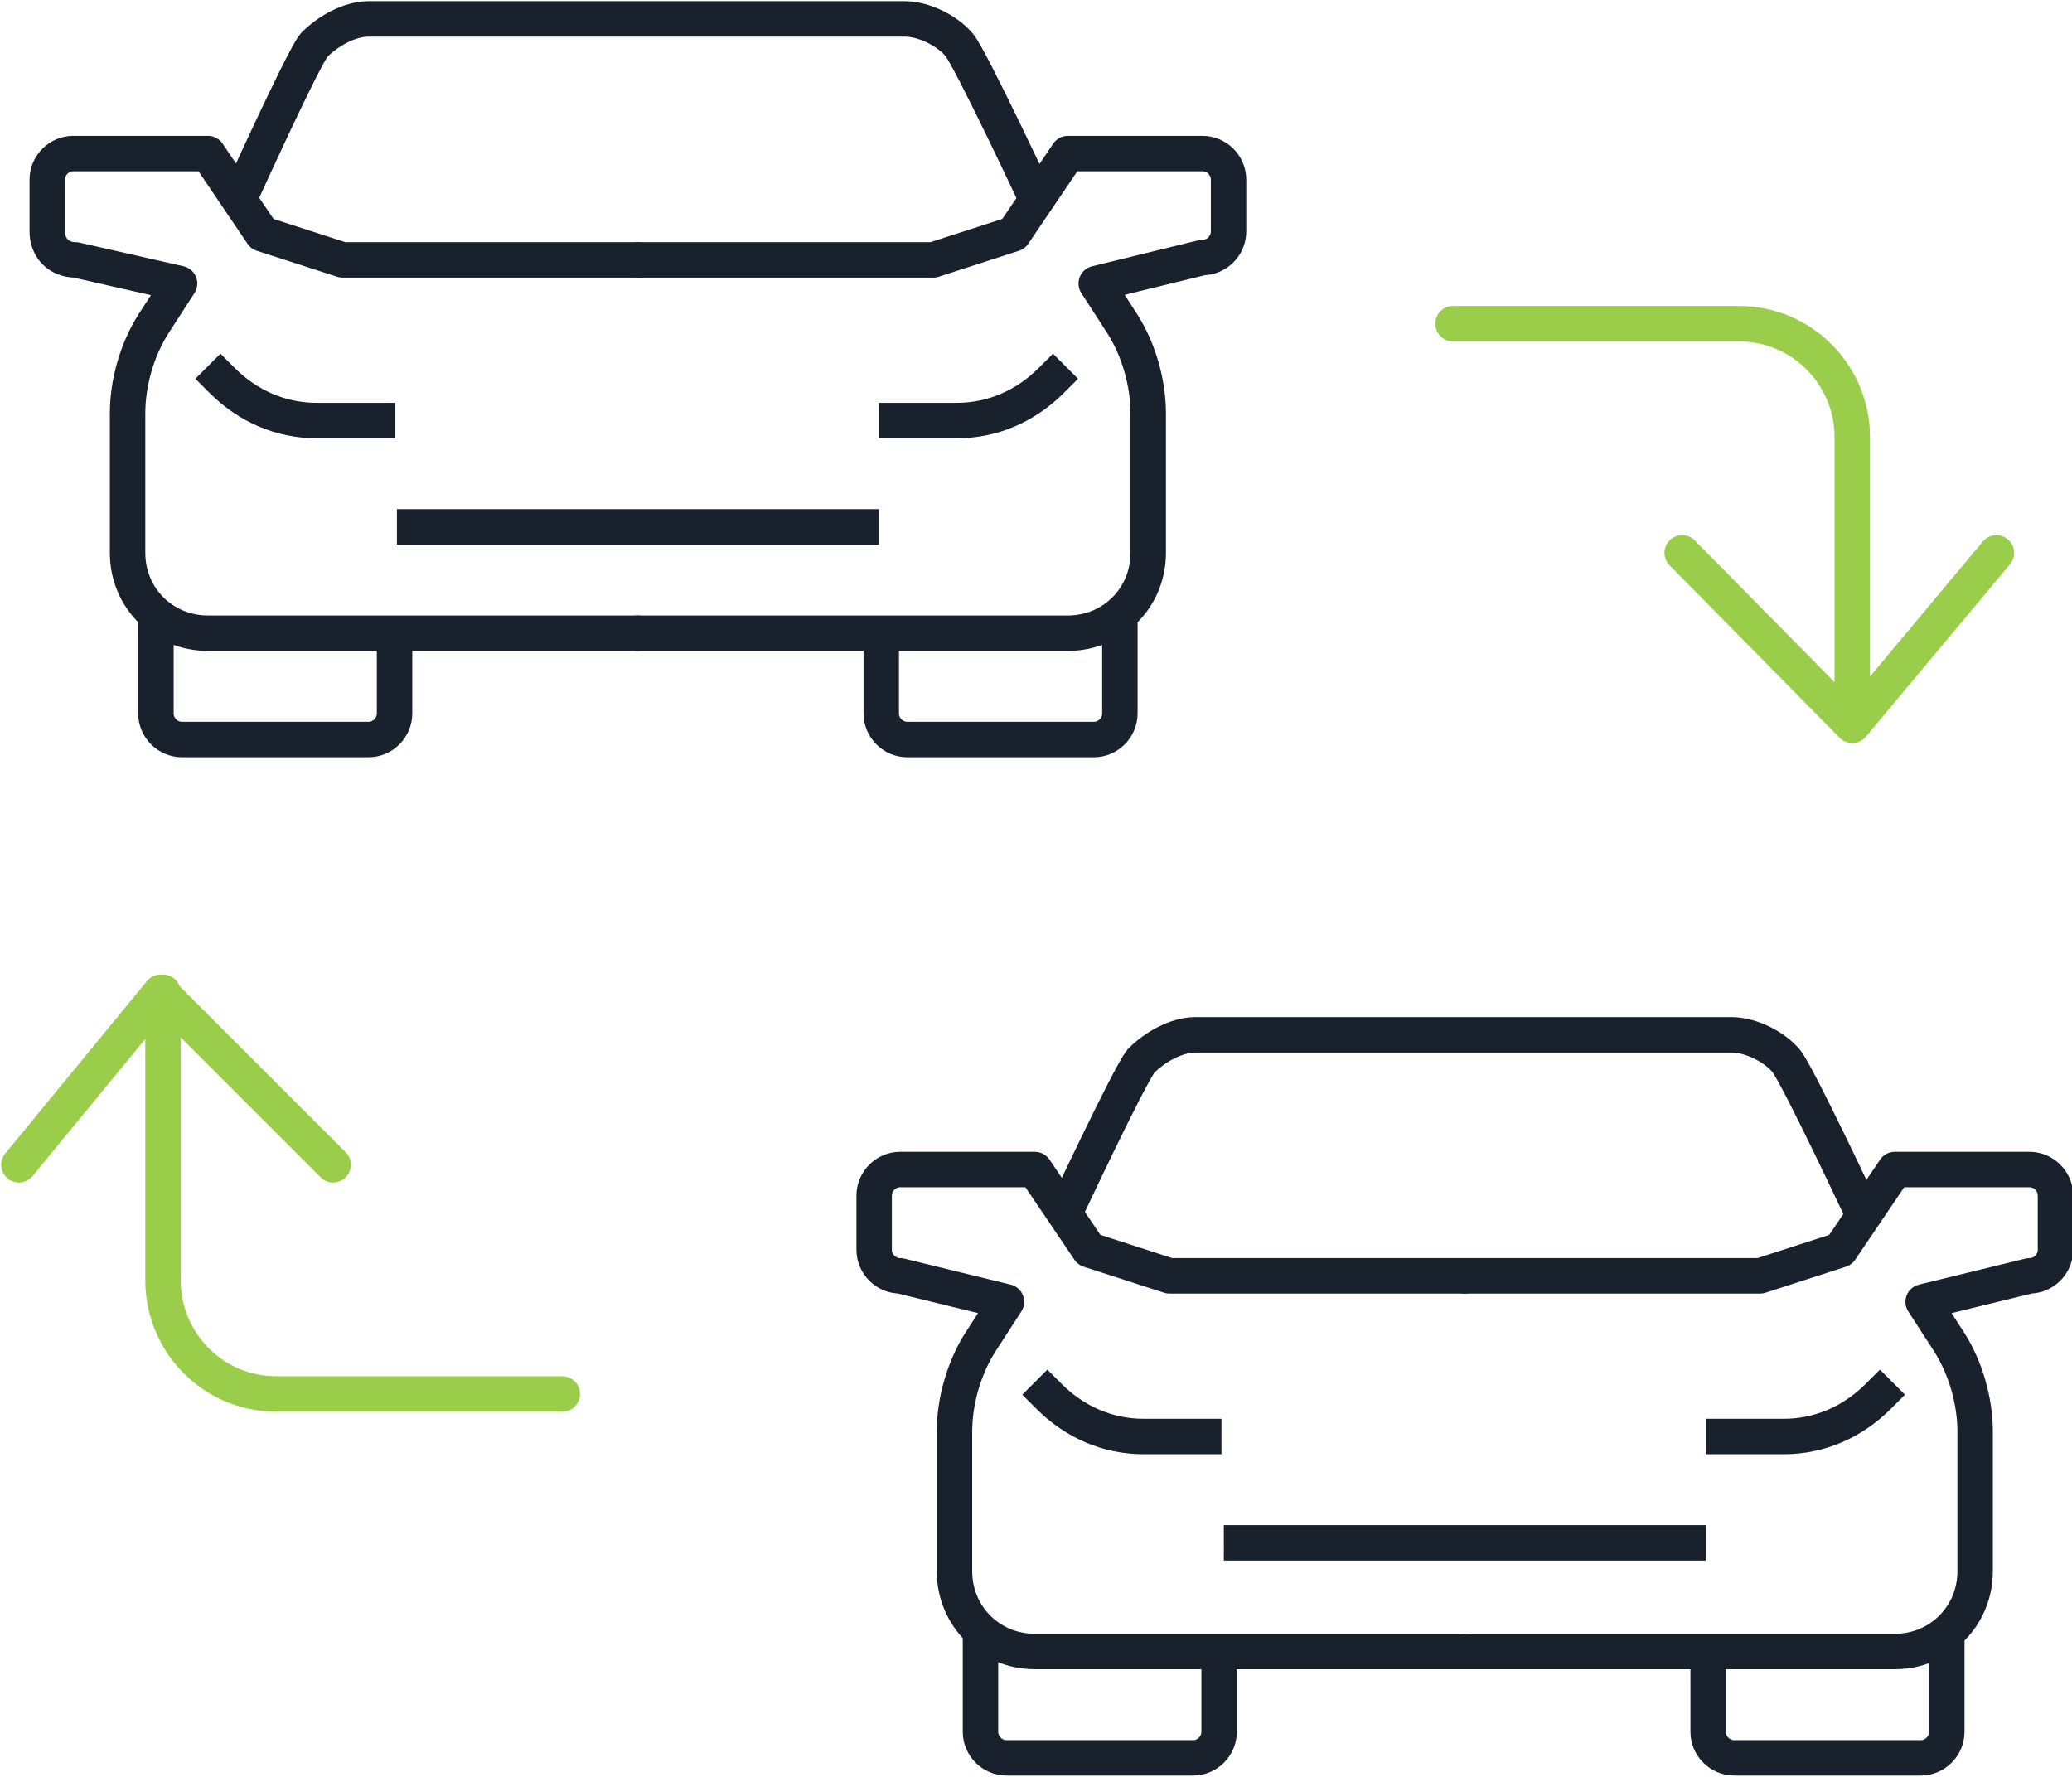 <svg id="Layer_1" xmlns="http://www.w3.org/2000/svg" viewBox="0 0 87.7 75.2"><style>.st0{fill:none;stroke:#9ace4a;stroke-width:1.5;stroke-miterlimit:10}.st0,.st1{stroke-linecap:round;stroke-linejoin:round}.st1,.st2,.st3{fill:none;stroke:#19212d;stroke-width:1.5;stroke-miterlimit:10}.st3{stroke-linejoin:round}</style><path class="st0" d="M61.5 13.7h12.1c2.7 0 4.8 2.2 4.8 4.8v12.1"/><path class="st0" d="M84.5 23.4l-6.1 7.3-7.2-7.3"/><path class="st1" d="M27 26.8H8.8c-1.9 0-3.4-1.5-3.4-3.4v-5.9c0-1.3.4-2.7 1.1-3.8L7.6 12l-4.4-1C2.5 11 2 10.5 2 9.8V7.6c0-.6.5-1.1 1.1-1.1h5.7l2.3 3.4 3.4 1.1H27"/><path class="st2" d="M8.8 15.5l.6.6c1.1 1.1 2.5 1.7 4 1.7h3.3"/><path class="st3" d="M6.6 25.7v4.5c0 .6.5 1.1 1.1 1.1h7.9c.6 0 1.1-.5 1.1-1.1v-3.4"/><path class="st1" d="M27 26.8h18.2c1.9 0 3.4-1.5 3.4-3.4v-5.9c0-1.3-.4-2.7-1.1-3.8L46.4 12l4.5-1.1c.6 0 1.1-.5 1.1-1.1V7.6c0-.6-.5-1.1-1.1-1.1h-5.7l-2.3 3.4-3.4 1.1H27"/><path class="st2" d="M44 8.7s-2.9-6.2-3.4-6.8c-.5-.6-1.5-1.1-2.3-1.1H15.6c-.8 0-1.7.5-2.3 1.1-.5.6-3.3 6.8-3.3 6.8M45.1 15.5l-.6.6c-1.1 1.1-2.5 1.7-4 1.7h-3.3"/><path class="st3" d="M47.4 25.7v4.5c0 .6-.5 1.1-1.1 1.1h-7.9c-.6 0-1.1-.5-1.1-1.1v-3.4"/><path class="st2" d="M16.8 22.3h20.4"/><g><path class="st0" d="M23.8 59H11.7c-2.7 0-4.8-2.2-4.8-4.8V42"/><path class="st0" d="M.8 49.3l6-7.3 7.3 7.3"/></g><g><path class="st1" d="M62 69.9H43.8c-1.9 0-3.4-1.5-3.4-3.4v-5.9c0-1.3.4-2.7 1.1-3.8l1.1-1.7-4.5-1.1c-.6 0-1.1-.5-1.1-1.1v-2.3c0-.6.5-1.1 1.1-1.1h5.7l2.3 3.4 3.4 1.1H62"/><path class="st2" d="M43.8 58.5l.6.6c1.1 1.1 2.5 1.7 4 1.7h3.3"/><path class="st3" d="M41.5 68.8v4.5c0 .6.5 1.1 1.1 1.1h7.9c.6 0 1.1-.5 1.1-1.1v-3.4"/><path class="st1" d="M62 69.9h18.2c1.9 0 3.4-1.5 3.4-3.4v-5.9c0-1.3-.4-2.7-1.1-3.8l-1.1-1.7 4.5-1.1c.6 0 1.1-.5 1.1-1.1v-2.3c0-.6-.5-1.1-1.1-1.1h-5.7l-2.3 3.4-3.4 1.1H62"/><path class="st2" d="M79 51.7s-2.9-6.2-3.4-6.8c-.5-.6-1.5-1.1-2.3-1.1H50.6c-.8 0-1.7.5-2.3 1.1-.5.6-3.4 6.8-3.4 6.8M80.1 58.5l-.6.6c-1.1 1.1-2.5 1.7-4 1.7h-3.3"/><path class="st3" d="M82.4 68.8v4.5c0 .6-.5 1.1-1.1 1.1h-7.9c-.6 0-1.1-.5-1.1-1.1v-3.4"/><path class="st2" d="M51.8 65.3h20.4"/></g></svg>